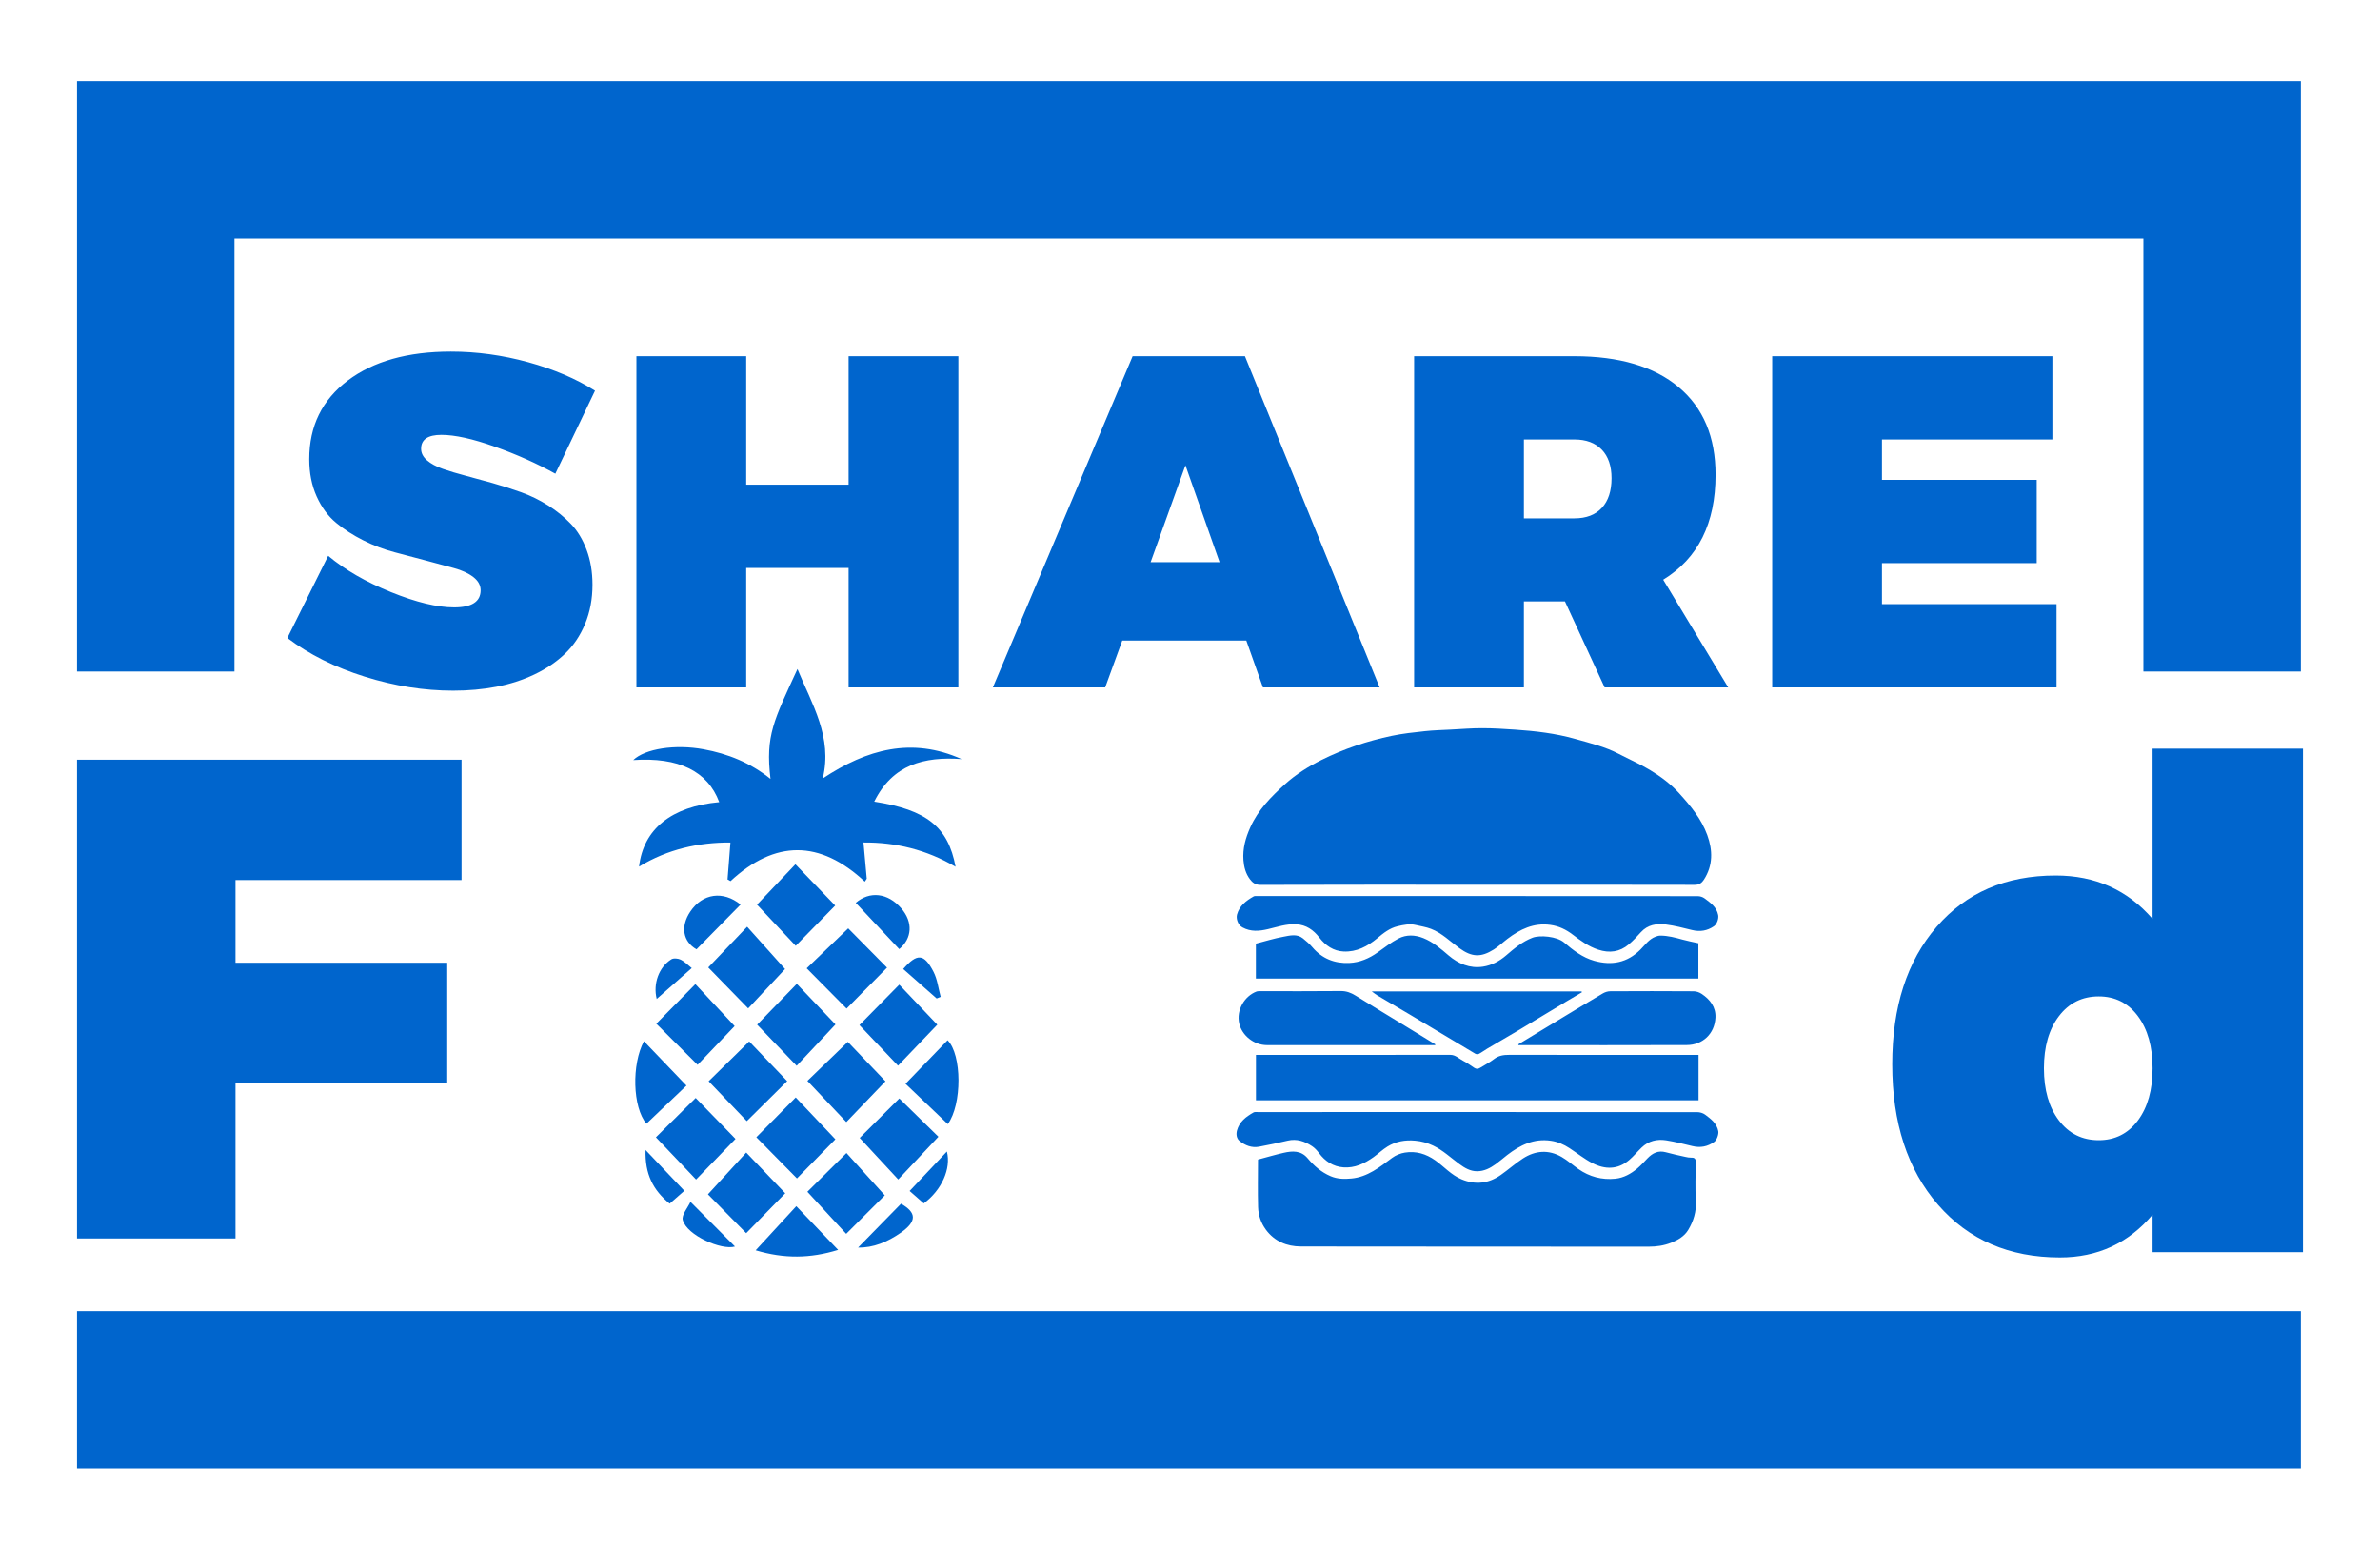 <svg xmlns="http://www.w3.org/2000/svg" width="800" height="521" viewBox="0 0 800 521"><g fill="#0065CD"><path d="M96.591 214.424l13.721-27.613c5.633 4.716 12.675 8.782 21.125 12.203s15.517 5.129 21.202 5.129c5.943 0 8.915-1.917 8.915-5.753 0-1.708-.827-3.197-2.48-4.467s-3.824-2.268-6.512-2.994c-2.688-.726-5.762-1.556-9.225-2.487-3.463-.934-6.99-1.865-10.582-2.799-3.592-.932-7.119-2.266-10.582-4.002-3.463-1.736-6.538-3.716-9.225-5.945-2.688-2.229-4.858-5.183-6.512-8.863-1.654-3.679-2.48-7.85-2.48-12.513 0-11.095 4.302-19.892 12.907-26.394 8.605-6.502 20.168-9.753 34.69-9.753 8.683 0 17.339 1.185 25.97 3.556 8.63 2.371 16.124 5.567 22.48 9.587l-13.333 27.901c-6.15-3.42-12.933-6.452-20.349-9.094-7.416-2.644-13.398-3.965-17.946-3.965s-6.822 1.556-6.822 4.664c0 1.451.659 2.746 1.977 3.886 1.318 1.142 3.088 2.1 5.311 2.878 2.222.777 4.768 1.541 7.636 2.292s5.904 1.581 9.108 2.487c3.204.907 6.396 1.93 9.574 3.07s6.202 2.616 9.07 4.43c2.868 1.813 5.414 3.874 7.636 6.181 2.223 2.306 3.992 5.22 5.311 8.743 1.317 3.524 1.977 7.438 1.977 11.736 0 4.8-.827 9.185-2.48 13.158-1.654 3.973-3.915 7.327-6.783 10.063-2.868 2.734-6.279 5.044-10.233 6.925-3.954 1.884-8.217 3.264-12.791 4.142-4.574.875-9.419 1.315-14.535 1.315-9.819 0-19.742-1.572-29.768-4.716-10.029-3.145-18.685-7.473-25.972-12.988zM213.924 231.042v-111.319h36.9v43.179h34.419v-43.179h36.899v111.319h-36.899v-40.155h-34.419v40.155h-36.9zM333.738 231.042l46.978-111.319h37.752l45.272 111.319h-39.226l-5.581-15.736h-41.706l-5.737 15.736h-37.752zm53.024-42.093h23.179l-11.474-32.559-11.705 32.559zM475.336 231.042v-111.319h53.876c15.091 0 26.771 3.462 35.039 10.388 8.27 6.925 12.403 16.744 12.403 29.458 0 16.331-5.865 28.088-17.597 35.271l21.86 36.202h-41.551l-13.333-28.915h-13.799v28.915h-36.898zm36.899-56.822h16.977c3.979 0 7.055-1.176 9.226-3.527 2.17-2.352 3.256-5.672 3.256-9.961 0-4.135-1.099-7.339-3.295-9.613s-5.259-3.411-9.187-3.411h-16.977v26.512zM595.692 231.042v-111.319h94.187v27.985h-57.287v13.566h52.017v27.985h-52.017v13.798h58.683v27.985h-95.583zM25.893 416.264v-160.932h129.252v40.457h-75.985v27.793h71.172v40.457h-71.172v52.225h-53.267z"/></g><g fill="#0065CD"><path d="M78.813 225.7v-145.532h641.661v145.532h52.921v-198.452h-747.502v198.452zM25.893 440.689v52.92h747.502v-52.92"/></g><path fill="#0065CD" d="M636.045 357.725c0-19.299 4.968-34.701 14.913-46.207 9.941-11.505 23.288-17.256 40.026-17.256 13.308 0 24.167 4.859 32.571 14.587v-57.231h50.553v169.239h-50.553v-12.587c-8.117 9.577-18.495 14.367-31.144 14.367-17.032 0-30.683-5.901-40.963-17.7-10.267-11.806-15.403-27.541-15.403-47.212zm56.037-16.199c-3.362 4.417-5.045 10.264-5.045 17.534 0 7.275 1.683 13.118 5.045 17.535 3.366 4.417 7.823 6.625 13.379 6.625 5.481 0 9.871-2.208 13.162-6.625s4.933-10.26 4.933-17.535c0-7.271-1.642-13.117-4.933-17.534s-7.681-6.628-13.162-6.628c-5.556 0-10.013 2.211-13.379 6.628z"/><g fill-rule="evenodd" clip-rule="evenodd" fill="#0065CD"><path d="M241.757 269.598c-3.908-10.469-13.7-15.17-28.905-14.137 3.996-3.822 14.087-5.395 23.647-3.627 8.167 1.51 15.717 4.516 22.495 9.966-1.764-14.63 1.161-19.751 9.062-36.938 4.885 11.893 11.857 22.846 8.501 36.783 14.848-9.854 29.976-13.984 46.657-6.516-12.515-.883-23.174 1.797-29.354 14.302 17.62 2.761 24.829 8.473 27.338 21.89-9.829-5.771-20.181-8.256-30.959-8.154.386 4.264.743 8.221 1.103 12.173l-.649.983c-15.126-14.094-30.173-14.027-45.146-.173l-.997-.568c.312-3.974.625-7.944.974-12.413-10.659-.049-21.044 2.213-30.721 8.104 1.49-12.67 10.893-20.183 26.954-21.675zM271.39 400.56c3.924-3.896 8.435-8.362 13.143-13.026 4.273 4.722 8.585 9.489 12.875 14.225-3.766 3.767-8.319 8.308-12.967 12.939-4.211-4.561-8.585-9.3-13.051-14.138zM280.839 344.317c-4.22 4.491-8.561 9.116-13.051 13.896-4.575-4.758-9.034-9.396-13.282-13.816 4.241-4.367 8.726-8.985 13.33-13.729 4.445 4.666 8.827 9.266 13.003 13.649zM251.833 350.026c4.003 4.183 8.396 8.772 12.771 13.343-4.338 4.293-8.917 8.824-13.574 13.44-4.21-4.402-8.603-8.986-12.83-13.398 4.139-4.06 8.709-8.553 13.633-13.385zM302.267 330.949c4.187 4.404 8.573 9.014 12.792 13.455-4.186 4.368-8.646 9.029-13.198 13.771-4.498-4.722-8.87-9.318-12.977-13.632 4.032-4.094 8.539-8.678 13.383-13.594zM251.486 338.923l-13.415-13.76c4.077-4.266 8.466-8.86 13.074-13.678l12.742 14.212c-3.651 3.898-8.07 8.607-12.401 13.226zM250.831 414.475c-4.367-4.429-8.821-8.94-12.87-13.05 4.217-4.596 8.513-9.286 12.874-14.047 4.714 4.926 9.168 9.567 13.115 13.686-4.132 4.221-8.698 8.888-13.119 13.411zM285.114 312.03c4.189 4.237 8.65 8.751 13.048 13.204-4.534 4.581-9.078 9.176-13.6 13.75l-13.409-13.535c4.482-4.305 9.12-8.764 13.961-13.419zM246.938 344.872c-3.884 4.065-8.271 8.652-12.449 13.019-4.73-4.712-9.301-9.257-13.879-13.819 4.151-4.205 8.613-8.728 13.13-13.308 4.474 4.78 8.873 9.488 13.198 14.108zM280.8 382.917c-4.02 4.093-8.468 8.624-12.916 13.156-4.609-4.674-9.118-9.251-13.653-13.844 4.257-4.303 8.72-8.806 13.242-13.376 4.412 4.652 8.813 9.3 13.327 14.064zM267.473 317.889c-4.348-4.618-8.763-9.309-13.012-13.827 4.133-4.345 8.506-8.944 12.91-13.571 4.621 4.792 9.075 9.411 13.369 13.866l-13.267 13.532zM284.484 377.129c-4.397-4.645-8.765-9.264-13.091-13.837 4.259-4.115 8.873-8.569 13.585-13.117 3.954 4.144 8.39 8.785 12.657 13.256-4.079 4.251-8.542 8.898-13.151 13.698zM302.291 369.192c4.002 3.925 8.371 8.198 13.14 12.872-4.538 4.825-8.939 9.506-13.505 14.36-4.605-4.968-8.921-9.622-12.95-13.963 4.008-3.991 8.57-8.536 13.315-13.269zM220.475 382.249c4.819-4.762 9.149-9.045 13.368-13.218 4.483 4.609 8.968 9.225 13.387 13.76-4.02 4.141-8.437 8.692-13.252 13.653-4.567-4.797-8.996-9.454-13.503-14.195zM230.748 364.871c-3.905 3.718-8.683 8.269-13.464 12.82-4.663-5.565-5.002-19.975-.83-27.727 4.699 4.904 9.486 9.894 14.294 14.907zM304.379 364.264l14.14-14.632c4.835 4.839 4.903 21.57.073 28.176-4.778-4.545-9.541-9.09-14.213-13.544zM254.006 420.236c4.78-5.193 9.115-9.899 13.659-14.835 4.761 4.98 9.199 9.619 14.061 14.699-9.403 2.898-18.148 3.002-27.72.136zM287.649 303.452c4.582-3.961 10.712-3.508 15.357 1.911 3.942 4.598 3.597 10.029-.743 13.636-4.84-5.15-9.677-10.295-14.614-15.547zM248.941 304.034c-5.026 5.1-9.915 10.06-14.818 15.039-4.572-2.58-5.447-7.675-2.099-12.669 4.149-6.186 11.069-7.105 16.917-2.37zM232.092 403.944c5.608 5.63 10.447 10.488 14.961 15.014-4.473 1.347-16.13-3.692-17.545-8.89-.467-1.717 1.687-4.157 2.584-6.124zM288.445 419.297c4.721-4.816 9.503-9.7 14.429-14.726 5.173 2.972 5.43 5.859-.029 9.709-4.467 3.14-9.387 5.165-14.4 5.017zM230.036 400.233l-4.932 4.318c-5.595-4.521-8.361-9.987-8.106-18.03 4.599 4.839 8.59 9.036 13.038 13.712zM310.508 404.465c-1.578-1.386-3.033-2.662-4.751-4.167 4.252-4.509 8.319-8.814 12.526-13.269 1.493 5.73-1.746 12.988-7.775 17.436zM314.845 335.588c-3.75-3.303-7.496-6.603-11.246-9.903 4.69-5.361 6.993-5.247 10.188.948 1.312 2.542 1.633 5.599 2.408 8.422l-1.35.533zM232.521 325.376c-4.024 3.547-7.847 6.914-11.778 10.38-1.286-5.126.738-10.689 4.908-13.32.757-.479 2.263-.315 3.159.104 1.266.6 2.293 1.715 3.711 2.836z"/></g><g fill-rule="evenodd" clip-rule="evenodd" fill="#0065CD"><path d="M496.467 297.357c-24.28 0-48.558-.026-72.834.052-1.712.006-2.668-.802-3.505-1.914-1.405-1.866-1.989-4.077-2.167-6.384-.297-3.903.711-7.482 2.31-11.049 2.629-5.862 6.957-10.246 11.599-14.444 3.708-3.351 7.904-5.989 12.339-8.199 7.5-3.74 15.43-6.38 23.624-8.107 3.656-.772 7.406-1.163 11.134-1.565 2.878-.31 5.782-.383 8.68-.532 3.523-.185 7.048-.476 10.571-.47 3.692.003 7.387.232 11.069.487 6.793.466 13.566 1.247 20.126 3.101 5 1.412 10.098 2.62 14.762 5.07 3.466 1.819 7.083 3.378 10.426 5.395 3.586 2.163 6.968 4.678 9.816 7.814 3.837 4.22 7.471 8.604 9.451 14.041 1.87 5.131 1.957 10.235-1.134 15.018-.675 1.047-1.557 1.732-3.059 1.729-24.404-.059-48.806-.041-73.208-.043zM422.887 389.726c3.007-.794 5.795-1.628 8.631-2.267 2.916-.659 5.781-.821 8.01 1.821 2.148 2.559 4.594 4.703 7.739 6.047 2.29.976 4.59.994 6.961.775 5.494-.498 9.525-3.831 13.715-6.938 1.211-.898 2.794-1.537 4.286-1.771 3.715-.601 7.086.401 10.2 2.598 2.965 2.093 5.362 4.922 8.831 6.369 4.716 1.977 9.086 1.428 13.191-1.434 2.532-1.771 4.845-3.863 7.429-5.537 4.177-2.713 8.637-3.068 13.033-.536 1.993 1.144 3.73 2.727 5.623 4.051 3.744 2.623 7.949 3.728 12.462 3.263 2.765-.284 5.203-1.635 7.325-3.418 1.24-1.046 2.332-2.273 3.466-3.443 1.699-1.75 3.608-2.726 6.144-2.028 2.171.602 4.377 1.06 6.573 1.551.64.148 1.309.277 1.957.259 1.099-.039 1.548.329 1.531 1.512-.058 4.341-.21 8.701.035 13.029.204 3.604-.771 6.776-2.558 9.748-1.299 2.164-3.459 3.404-5.746 4.315-2.403.949-4.91 1.317-7.529 1.317-38.983-.038-77.963 0-116.946-.064-4.674-.013-8.82-1.705-11.721-5.613-1.66-2.242-2.568-4.884-2.643-7.643-.143-5.258-.035-10.523-.029-15.788 0-.124.042-.246.03-.175zM570.938 354.569v15.25h-148.768v-15.252h1.27c21.35 0 42.7.013 64.051-.024 1.779-.003 2.855 1.24 4.229 1.944 1.324.679 2.548 1.553 3.782 2.389.7.479 1.324.462 2.024.02 1.541-.976 3.205-1.789 4.636-2.905 1.563-1.22 3.229-1.45 5.126-1.447 20.721.04 41.447.026 62.171.026l1.479-.001zM496.695 301.166c24.655.001 49.31-.005 73.961.032.769.001 1.674.274 2.284.729 1.989 1.474 4.069 2.914 4.596 5.626.239 1.229-.416 3.07-1.45 3.774-2.254 1.534-4.67 1.915-7.325 1.265-2.907-.714-5.817-1.484-8.773-1.862-3.11-.397-6.127.044-8.442 2.602-1.289 1.425-2.604 2.857-4.073 4.09-3.043 2.553-6.479 3.005-10.266 1.762-3.229-1.06-5.888-3.002-8.521-5.02-2.258-1.729-4.68-2.912-7.571-3.308-5.604-.767-10.139 1.462-14.386 4.679-1.554 1.178-2.972 2.557-4.609 3.59-4.361 2.757-7.433 2.552-11.531-.42-3.133-2.273-5.898-5.106-9.587-6.52-1.628-.621-3.395-.877-5.104-1.29-2.073-.501-4.096-.049-6.095.417-2.697.628-4.79 2.311-6.86 4.039-3.266 2.723-6.941 4.652-11.296 4.459-3.417-.154-6.095-2.01-8.165-4.684-1.983-2.559-4.429-4.281-7.749-4.474-3.314-.194-6.415.909-9.577 1.644-2.9.674-5.714.941-8.54-.604-1.566-.856-2.184-2.981-1.809-4.332.817-2.942 3.075-4.647 5.578-6.068.358-.202.895-.121 1.35-.121 24.652-.005 49.306-.005 73.96-.005zM496.66 373.765c24.612 0 49.226-.006 73.841.032.889.007 1.929.304 2.633.825 1.944 1.447 3.935 2.92 4.441 5.563.2 1.033-.504 3.004-1.366 3.611-2.232 1.576-4.648 2.054-7.329 1.401-2.917-.704-5.837-1.453-8.799-1.925-3.081-.491-5.972.181-8.298 2.441-1.414 1.37-2.678 2.914-4.173 4.187-3.844 3.269-8.146 3.204-12.378 1.015-2.7-1.396-5.109-3.347-7.671-5.02-1.912-1.254-3.94-2.151-6.263-2.487-5.714-.84-10.336 1.467-14.651 4.78-1.314 1.015-2.552 2.119-3.893 3.088-1.856 1.344-3.872 2.384-6.247 2.391-2.313.006-4.202-1.138-5.965-2.43-2.897-2.125-5.514-4.632-8.812-6.201-1.929-.917-3.886-1.473-6.054-1.66-3.34-.297-6.438.232-9.257 1.957-1.687 1.027-3.13 2.448-4.751 3.599-3.021 2.145-6.335 3.708-10.113 3.417-3.421-.258-6.138-2.021-8.205-4.806-.652-.879-1.443-1.738-2.351-2.333-2.455-1.621-5.101-2.551-8.137-1.841-3.211.75-6.435 1.447-9.677 2.042-2.439.445-4.639-.427-6.509-1.906-1.075-.859-1.215-2.319-.885-3.553.788-2.927 3.056-4.639 5.549-6.045.391-.227.979-.136 1.476-.136 24.616-.006 49.232-.006 73.844-.006zM422.146 328.901v-11.74c3.153-.812 6.145-1.751 9.203-2.31 2.184-.399 4.561-1.096 6.605.541 1.133.907 2.251 1.878 3.185 2.981 3.275 3.856 7.49 5.502 12.429 5.275 3.498-.159 6.638-1.495 9.496-3.53 2.287-1.626 4.529-3.377 7-4.669 2.658-1.389 5.568-1.272 8.392-.137 3.246 1.307 5.813 3.54 8.439 5.791 3.269 2.801 7.174 4.472 11.6 3.789 2.881-.447 5.475-1.8 7.723-3.734 2.726-2.347 5.465-4.662 8.905-5.983 2.448-.941 8.178-.497 10.646 1.618 3.007 2.584 6.194 5.049 10.116 6.144 5.85 1.633 11.102.665 15.526-3.784 1.573-1.579 2.878-3.519 5.1-4.341.495-.181 1.034-.346 1.551-.348 2.581-.006 5.042.662 7.507 1.344 1.695.47 3.437.793 5.313 1.216v11.877h-148.736zM482.399 351.274h-1.102c-18.476-.002-36.948-.003-55.42-.002-4.483.002-8.398-3.301-9.319-7.209-1.082-4.612 1.829-9.299 5.775-10.785.41-.153.901-.133 1.354-.133 8.986-.006 17.972.049 26.958-.048 1.902-.02 3.431.552 4.98 1.512 5.656 3.503 11.351 6.941 17.028 10.407 3.275 1.997 6.545 4.002 9.816 6.006l-.07.252zM510.361 351.013c4.28-2.594 8.557-5.192 12.843-7.779 5.155-3.114 10.308-6.242 15.495-9.303.742-.44 1.688-.756 2.545-.761 9.354-.053 18.715-.057 28.068.007.898.006 1.916.361 2.672.867 2.81 1.885 4.806 4.405 4.632 7.97-.274 5.531-4.361 9.211-9.616 9.231-18.214.073-36.425.027-54.639.027h-1.957l-.043-.259zM461.092 333.226h70.53l.119.283c-1.725 1.018-3.453 2.021-5.168 3.053-5.378 3.231-10.736 6.492-16.124 9.71-3.479 2.078-6.996 4.097-10.488 6.159-.953.563-1.841 1.243-2.816 1.762-.326.173-.92.172-1.233-.015-7.323-4.355-14.619-8.753-21.933-13.125-3.682-2.198-7.39-4.348-11.078-6.534-.531-.315-1.008-.715-1.809-1.293z"/></g></svg>
